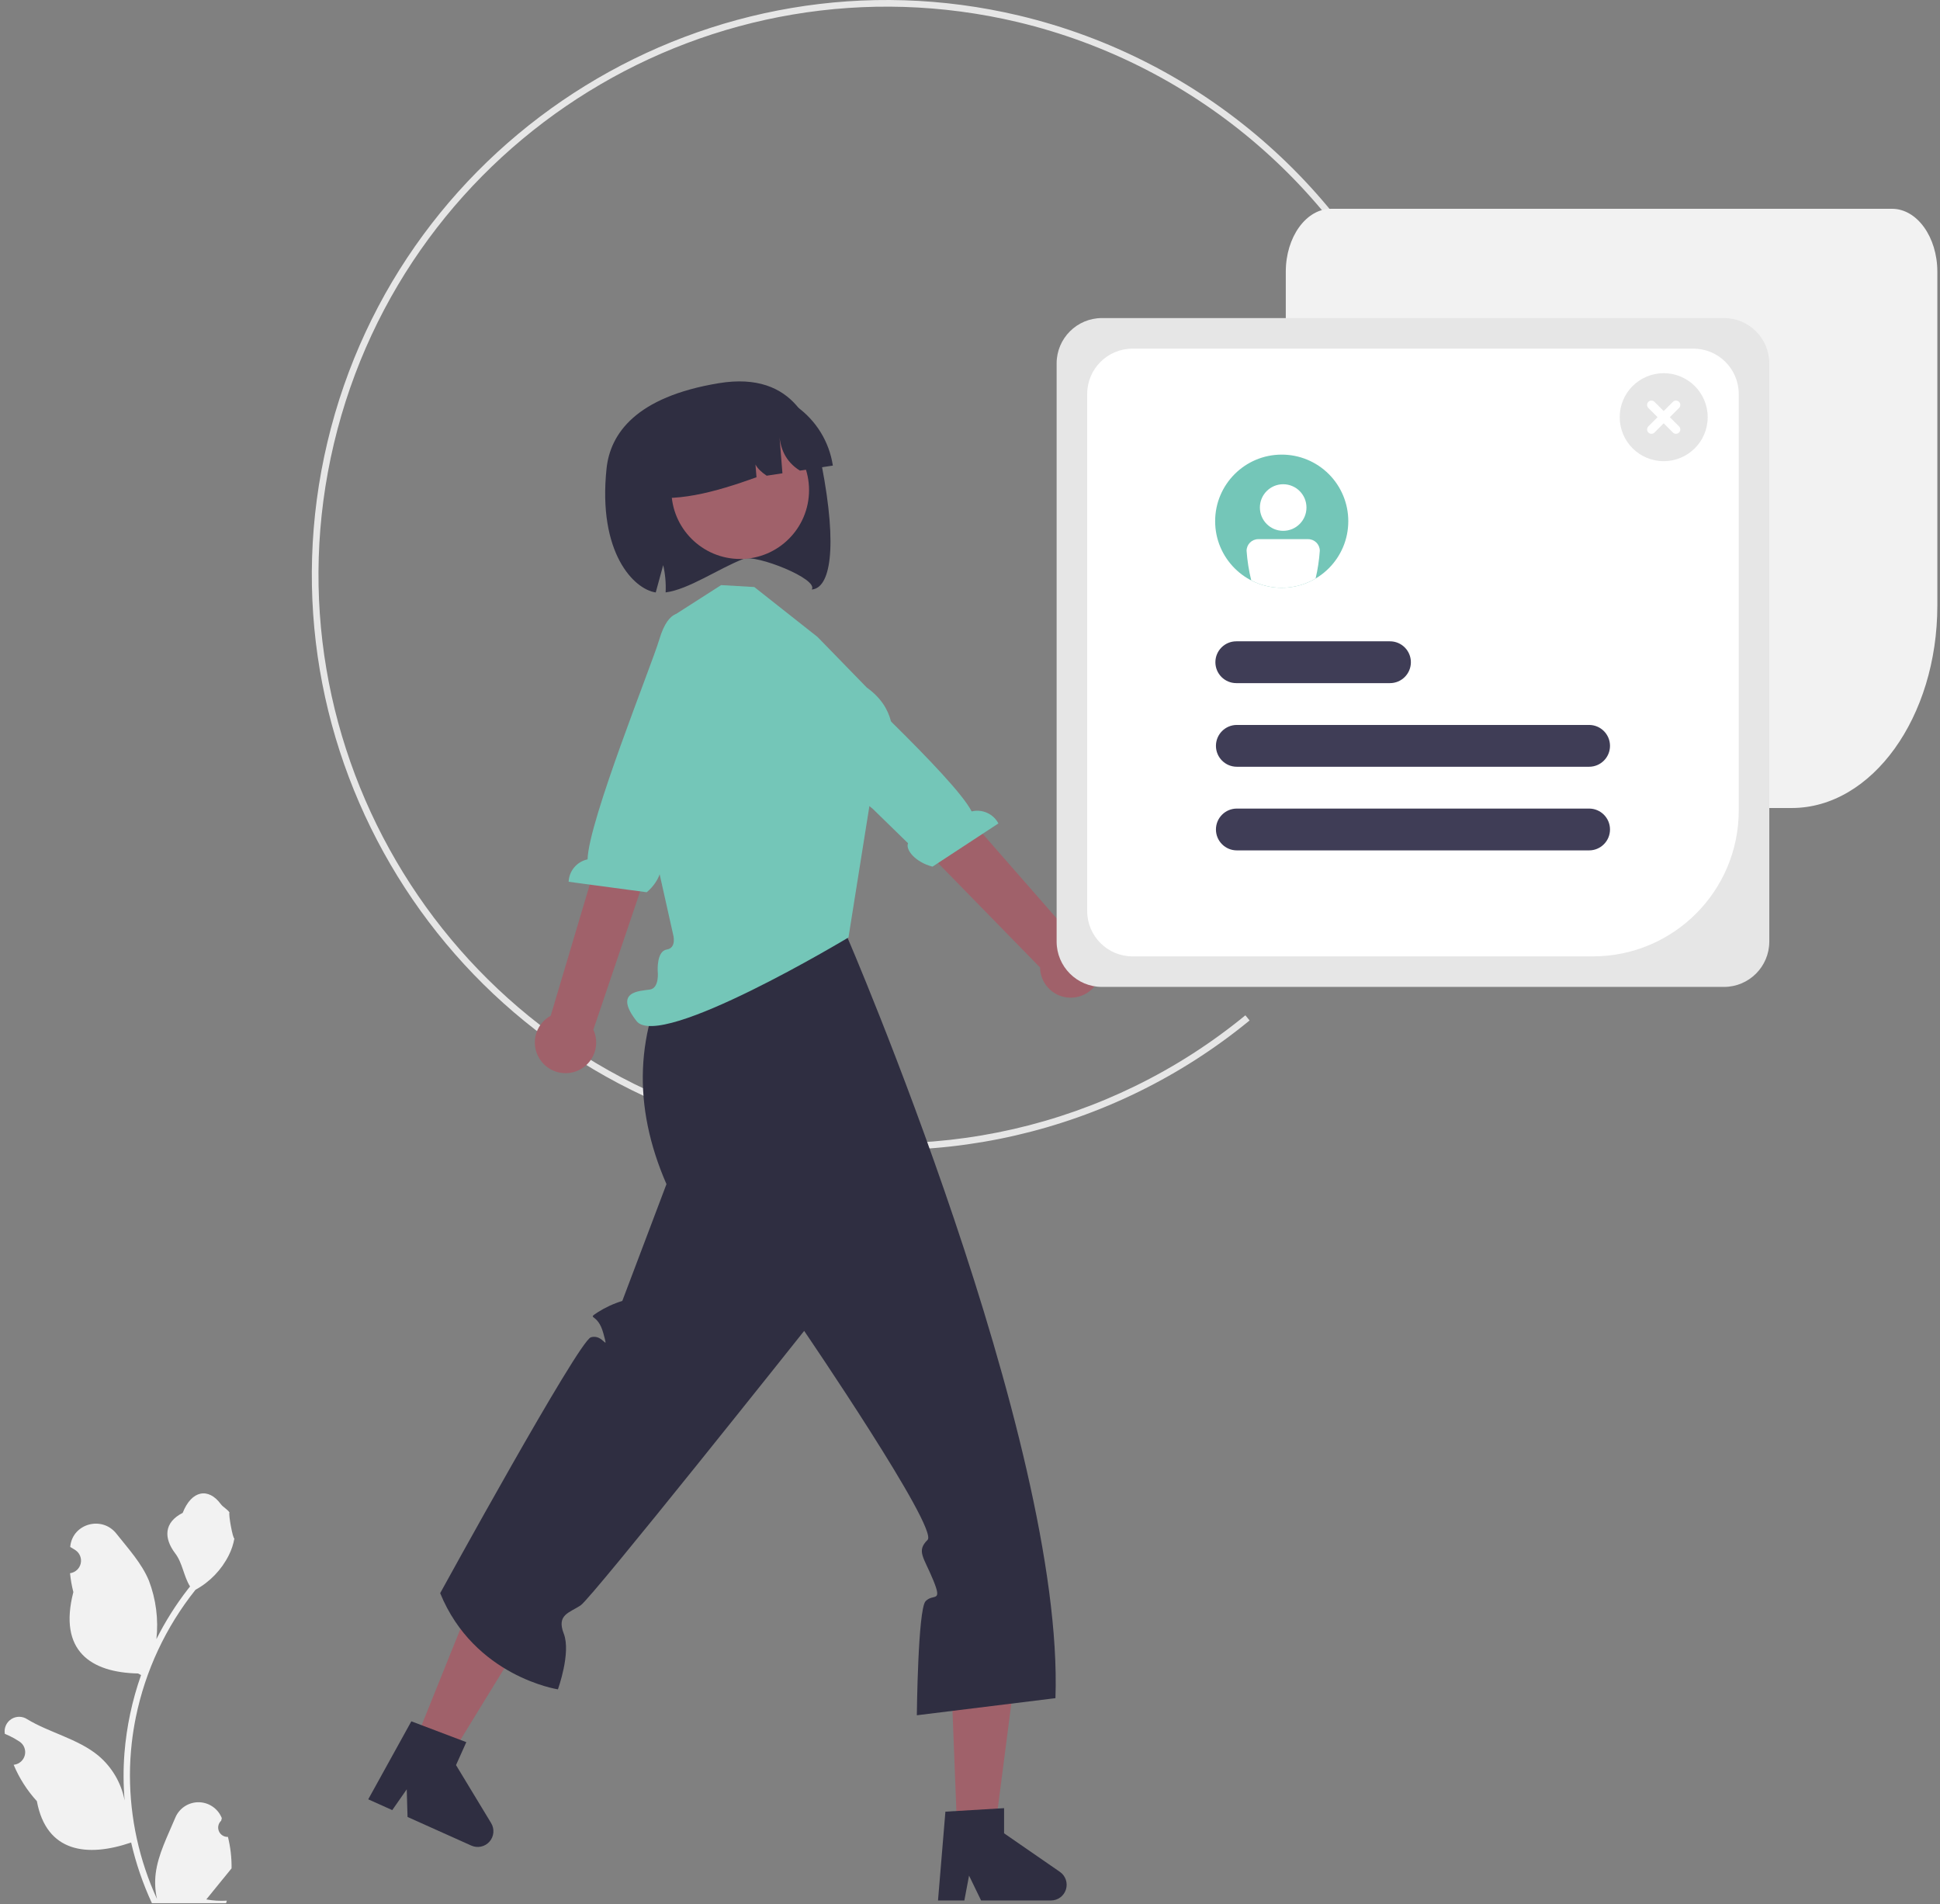<svg width="319" height="313" viewBox="0 0 319 313" fill="none" xmlns="http://www.w3.org/2000/svg">
<rect x="0" y="0" width="319" height="313" fill="#808080" stroke="none"/>
<path d="M123.936 186.436C73.244 174.393 41.801 123.354 53.844 72.662C65.888 21.97 116.926 -9.473 167.618 2.57C197.499 9.701 222.064 30.884 233.512 59.391L232.497 59.799C221.181 31.621 196.9 10.684 167.365 3.634C117.26 -8.269 66.812 22.81 54.909 72.915C43.005 123.019 74.084 173.468 124.189 185.372C152.463 192.186 182.296 185.351 204.783 166.908L205.474 167.756C182.723 186.416 152.541 193.331 123.936 186.436Z" fill="#E6E6E6"/>
<path d="M294.61 132.83H218.872C214.766 132.83 211.425 128.189 211.425 122.484V44.671C211.425 38.967 214.766 34.325 218.872 34.325H311.116C315.222 34.325 318.563 38.967 318.563 44.671V99.552C318.563 117.902 307.818 132.83 294.61 132.83Z" fill="#F2F2F2"/>
<path d="M157.426 301.959H163.466L169.336 256.531H155.656L157.426 301.959Z" fill="#A0616A"/>
<path d="M155.456 297.823L165.105 297.247V301.381L174.279 307.717C175.209 308.359 175.614 309.532 175.277 310.611C174.941 311.69 173.942 312.425 172.812 312.424H161.324L159.344 308.335L158.571 312.424H154.239L155.456 297.823Z" fill="#2F2E41"/>
<path d="M67.743 287.553L73.254 290.026L97.208 250.982L84.728 245.382L67.743 287.553Z" fill="#A0616A"/>
<path d="M67.638 282.971L76.677 286.396L74.985 290.168L80.76 299.704C81.346 300.671 81.235 301.906 80.486 302.753C79.738 303.599 78.525 303.861 77.494 303.398L67.013 298.695L66.881 294.153L64.501 297.567L60.55 295.794L67.638 282.971Z" fill="#2F2E41"/>
<path d="M111.199 157.412L139.137 153.624C139.137 153.624 175.054 236.689 173.55 279.166L150.758 281.977C150.758 281.977 150.932 264.559 152.196 263.227C153.46 261.894 155.02 263.589 153.46 259.778C151.901 255.967 150.649 255.004 152.523 253.146C154.396 251.288 132.231 218.789 132.231 218.789C132.231 218.789 97.355 262.656 95.483 263.904C93.611 265.152 91.485 265.427 92.704 268.564C93.923 271.702 91.739 277.715 91.739 277.715C91.739 277.715 77.994 275.63 72.379 261.904C72.379 261.904 95.084 220.541 97.145 219.854C99.207 219.168 100.142 222.599 99.207 219.168C98.271 215.736 96.399 216.984 98.271 215.736C99.531 214.931 100.896 214.302 102.326 213.864L109.589 194.664C103.989 181.822 104.348 169.392 111.199 157.412Z" fill="#2F2E41"/>
<path d="M110.932 135.432L111.957 144.943L111.354 157.415L138.979 154.133L141.575 135.432L138.268 135.464L110.932 135.432Z" fill="#FFB6B6"/>
<path d="M134.429 104.711L124.032 96.503L118.575 96.186L110.477 101.373L108.494 111.49L103.804 122.881L110.683 153.624C110.683 153.624 111.328 155.83 109.637 156.095C107.946 156.36 108.149 159.612 108.149 159.612C108.149 159.612 108.493 162.43 106.852 162.678C105.21 162.927 100.833 162.927 104.663 167.851C108.494 172.776 139.517 154.111 139.517 154.111L143.19 131.061C143.19 131.061 151.724 119.599 142.534 113.035L134.429 104.711Z" fill="#74C6B8"/>
<path d="M89.042 174.51C88.115 173.353 87.748 171.845 88.039 170.391C88.331 168.937 89.252 167.687 90.554 166.977L103.632 123.089L111.809 127.206L97.568 169.272C98.638 171.589 97.807 174.341 95.632 175.678C93.457 177.014 90.626 176.513 89.042 174.51Z" fill="#A0616A"/>
<path d="M112.354 100.967C112.354 100.967 110.017 99.725 108.418 105.1C107.138 109.404 96.751 135.039 96.619 141.272C94.861 141.645 93.578 143.161 93.502 144.957L106.344 146.678C108.588 144.785 109.177 142.228 108.309 141.47L111.097 133.854L122.73 109.625L114.06 101.835L112.354 100.967Z" fill="#74C6B8"/>
<path d="M180.974 160.084C181.31 158.64 180.988 157.121 180.096 155.936C179.205 154.751 177.834 154.022 176.353 153.946L146.353 119.684L139.989 127.277L171.022 159.048C171.058 161.6 172.998 163.722 175.538 163.987C178.077 164.251 180.412 162.575 180.974 160.084Z" fill="#A0616A"/>
<path d="M128.151 103.854C128.151 103.854 129.721 101.723 133.488 105.879C136.503 109.206 156.954 127.828 159.769 133.391C161.515 132.966 163.328 133.779 164.173 135.365L153.338 142.47C150.496 141.734 148.859 139.684 149.314 138.624L143.507 132.963L122.54 116.147L126.988 105.374L128.151 103.854Z" fill="#74C6B8"/>
<path d="M133.473 96.912C134.677 95.183 124.275 91.095 122.261 91.872C118.13 93.475 113.249 96.901 109.451 97.388C109.524 95.881 109.389 94.371 109.051 92.901C108.641 94.394 108.236 95.894 107.826 97.393C104.242 96.884 98.272 90.876 99.738 77.015C100.345 71.308 104.532 65.24 118.212 62.991C130.841 60.922 133.922 70.296 135.104 76.419C137.796 90.323 136.466 96.698 133.473 96.912Z" fill="#2F2E41"/>
<circle cx="121.717" cy="80.576" r="11.317" fill="#A0616A"/>
<path d="M136.949 76.538L131.528 77.366C129.137 75.869 128.227 73.647 128.113 71.036L128.658 77.805L126.067 78.201C124.376 77.073 123.62 75.851 124.075 74.508L124.393 78.457C117.487 80.945 110.793 82.78 105.141 81.399C103.917 73.386 109.42 65.898 117.433 64.673L120.223 64.247C128.236 63.022 135.724 68.525 136.949 76.538Z" fill="#2F2E41"/>
<path d="M37.481 301.972C36.837 302.002 36.243 301.626 35.994 301.03C35.745 300.435 35.894 299.748 36.368 299.31L36.473 298.891C36.46 298.858 36.446 298.824 36.432 298.791C35.783 297.26 34.28 296.268 32.617 296.274C30.955 296.28 29.459 297.283 28.822 298.819C27.577 301.817 25.993 304.819 25.602 307.989C25.431 309.39 25.503 310.81 25.817 312.186C22.893 305.809 21.375 298.879 21.366 291.864C21.365 290.104 21.463 288.345 21.659 286.595C21.82 285.161 22.045 283.737 22.332 282.323C23.899 274.653 27.263 267.463 32.148 261.345C34.512 260.055 36.424 258.072 37.627 255.661C38.062 254.795 38.37 253.87 38.54 252.916C38.274 252.951 37.535 248.889 37.736 248.639C37.364 248.075 36.699 247.795 36.293 247.245C34.274 244.508 31.493 244.985 30.041 248.705C26.939 250.271 26.909 252.867 28.812 255.364C30.023 256.953 30.189 259.102 31.252 260.803C31.142 260.943 31.029 261.079 30.919 261.219C28.921 263.788 27.18 266.547 25.72 269.456C26.075 266.197 25.651 262.9 24.483 259.837C23.3 256.982 21.082 254.577 19.128 252.109C16.782 249.145 11.971 250.439 11.557 254.197C11.553 254.233 11.55 254.269 11.546 254.306C11.836 254.469 12.12 254.643 12.398 254.827C13.112 255.304 13.46 256.171 13.275 257.01C13.089 257.849 12.407 258.488 11.558 258.619L11.515 258.626C11.618 259.671 11.801 260.708 12.062 261.726C9.556 271.416 14.966 274.946 22.691 275.105C22.861 275.192 23.027 275.28 23.198 275.363C21.731 279.519 20.811 283.849 20.461 288.243C20.262 290.836 20.274 293.44 20.496 296.03L20.483 295.939C19.923 293.058 18.386 290.459 16.132 288.58C12.784 285.83 8.054 284.817 4.443 282.607C3.659 282.103 2.654 282.101 1.868 282.6C1.082 283.1 0.657 284.01 0.78 284.933C0.784 284.965 0.789 284.998 0.794 285.03C1.333 285.249 1.857 285.502 2.364 285.786C2.654 285.95 2.938 286.124 3.216 286.307C3.93 286.785 4.279 287.652 4.093 288.491C3.907 289.33 3.225 289.969 2.376 290.099L2.333 290.106C2.303 290.11 2.276 290.115 2.246 290.119C3.166 292.316 4.457 294.338 6.063 296.096C7.63 304.556 14.36 305.359 21.558 302.895H21.563C22.352 306.327 23.497 309.668 24.977 312.864H37.176C37.22 312.728 37.259 312.588 37.299 312.453C36.169 312.524 35.036 312.456 33.923 312.252C34.828 311.141 35.733 310.022 36.638 308.911C36.658 308.89 36.678 308.869 36.695 308.846C37.154 308.277 37.618 307.713 38.077 307.145C38.101 305.403 37.901 303.663 37.481 301.972Z" fill="#F2F2F2"/>
<path d="M283.483 162.242H181.192C177.081 162.237 173.75 158.906 173.745 154.795V59.734C173.75 55.623 177.081 52.292 181.192 52.287L283.483 52.287C287.594 52.292 290.926 55.623 290.93 59.734V154.795C290.926 158.906 287.594 162.237 283.483 162.242Z" fill="#E6E6E6"/>
<path d="M261.954 157.22H186.216C182.106 157.215 178.774 153.884 178.77 149.773V64.761C178.774 60.651 182.106 57.319 186.216 57.315L278.46 57.315C282.571 57.319 285.902 60.651 285.907 64.761V133.266C285.892 146.489 275.177 157.205 261.954 157.22Z" fill="white"/>
<path d="M221.703 85.679C221.705 91.725 216.805 96.627 210.759 96.629C204.713 96.63 199.811 91.731 199.81 85.685C199.808 79.639 204.708 74.737 210.754 74.735C213.658 74.731 216.444 75.883 218.498 77.936C220.552 79.989 221.706 82.775 221.703 85.679Z" fill="#74C6B8"/>
<path d="M199.85 108.864C199.85 106.966 201.388 105.427 203.287 105.427H228.558C230.456 105.427 231.995 106.966 231.995 108.864C231.995 110.762 230.456 112.301 228.558 112.301H203.287C201.388 112.301 199.85 110.762 199.85 108.864Z" fill="#3F3D56"/>
<path d="M199.94 122.612C199.94 120.714 201.479 119.175 203.377 119.175H261.3C263.198 119.175 264.737 120.714 264.737 122.612C264.737 124.51 263.198 126.049 261.3 126.049H203.377C201.479 126.049 199.94 124.51 199.94 122.612Z" fill="#3F3D56"/>
<path d="M199.94 136.36C199.94 134.462 201.479 132.923 203.377 132.923H261.3C263.198 132.923 264.737 134.462 264.737 136.36C264.737 138.258 263.198 139.797 261.3 139.797H203.377C201.479 139.797 199.94 138.258 199.94 136.36Z" fill="#3F3D56"/>
<circle cx="210.997" cy="83.435" r="3.83" fill="white"/>
<path d="M215.104 88.634H206.896C205.838 88.635 204.982 89.492 204.98 90.549C205.097 92.189 205.354 93.817 205.747 95.414C209.093 97.138 213.091 97.02 216.329 95.102C216.681 93.605 216.911 92.083 217.019 90.549C217.018 89.492 216.161 88.635 215.104 88.634Z" fill="white"/>
<path d="M273.567 75.815C269.572 75.815 266.334 72.576 266.334 68.582C266.334 64.587 269.572 61.349 273.567 61.349C277.562 61.349 280.8 64.587 280.8 68.582C280.8 72.576 277.562 75.814 273.567 75.815Z" fill="#E6E6E6"/>
<path d="M276.089 70.096L274.576 68.582L276.089 67.069C276.368 66.79 276.368 66.338 276.089 66.06C275.81 65.781 275.359 65.781 275.08 66.06L273.567 67.573L272.053 66.06C271.774 65.781 271.323 65.781 271.044 66.06C270.765 66.338 270.765 66.79 271.044 67.069L272.558 68.582L271.044 70.096C270.765 70.374 270.765 70.826 271.044 71.105C271.323 71.383 271.774 71.383 272.053 71.105L273.567 69.591L275.08 71.105C275.359 71.383 275.81 71.383 276.089 71.105C276.368 70.826 276.368 70.374 276.089 70.096Z" fill="white"/>
</svg>
